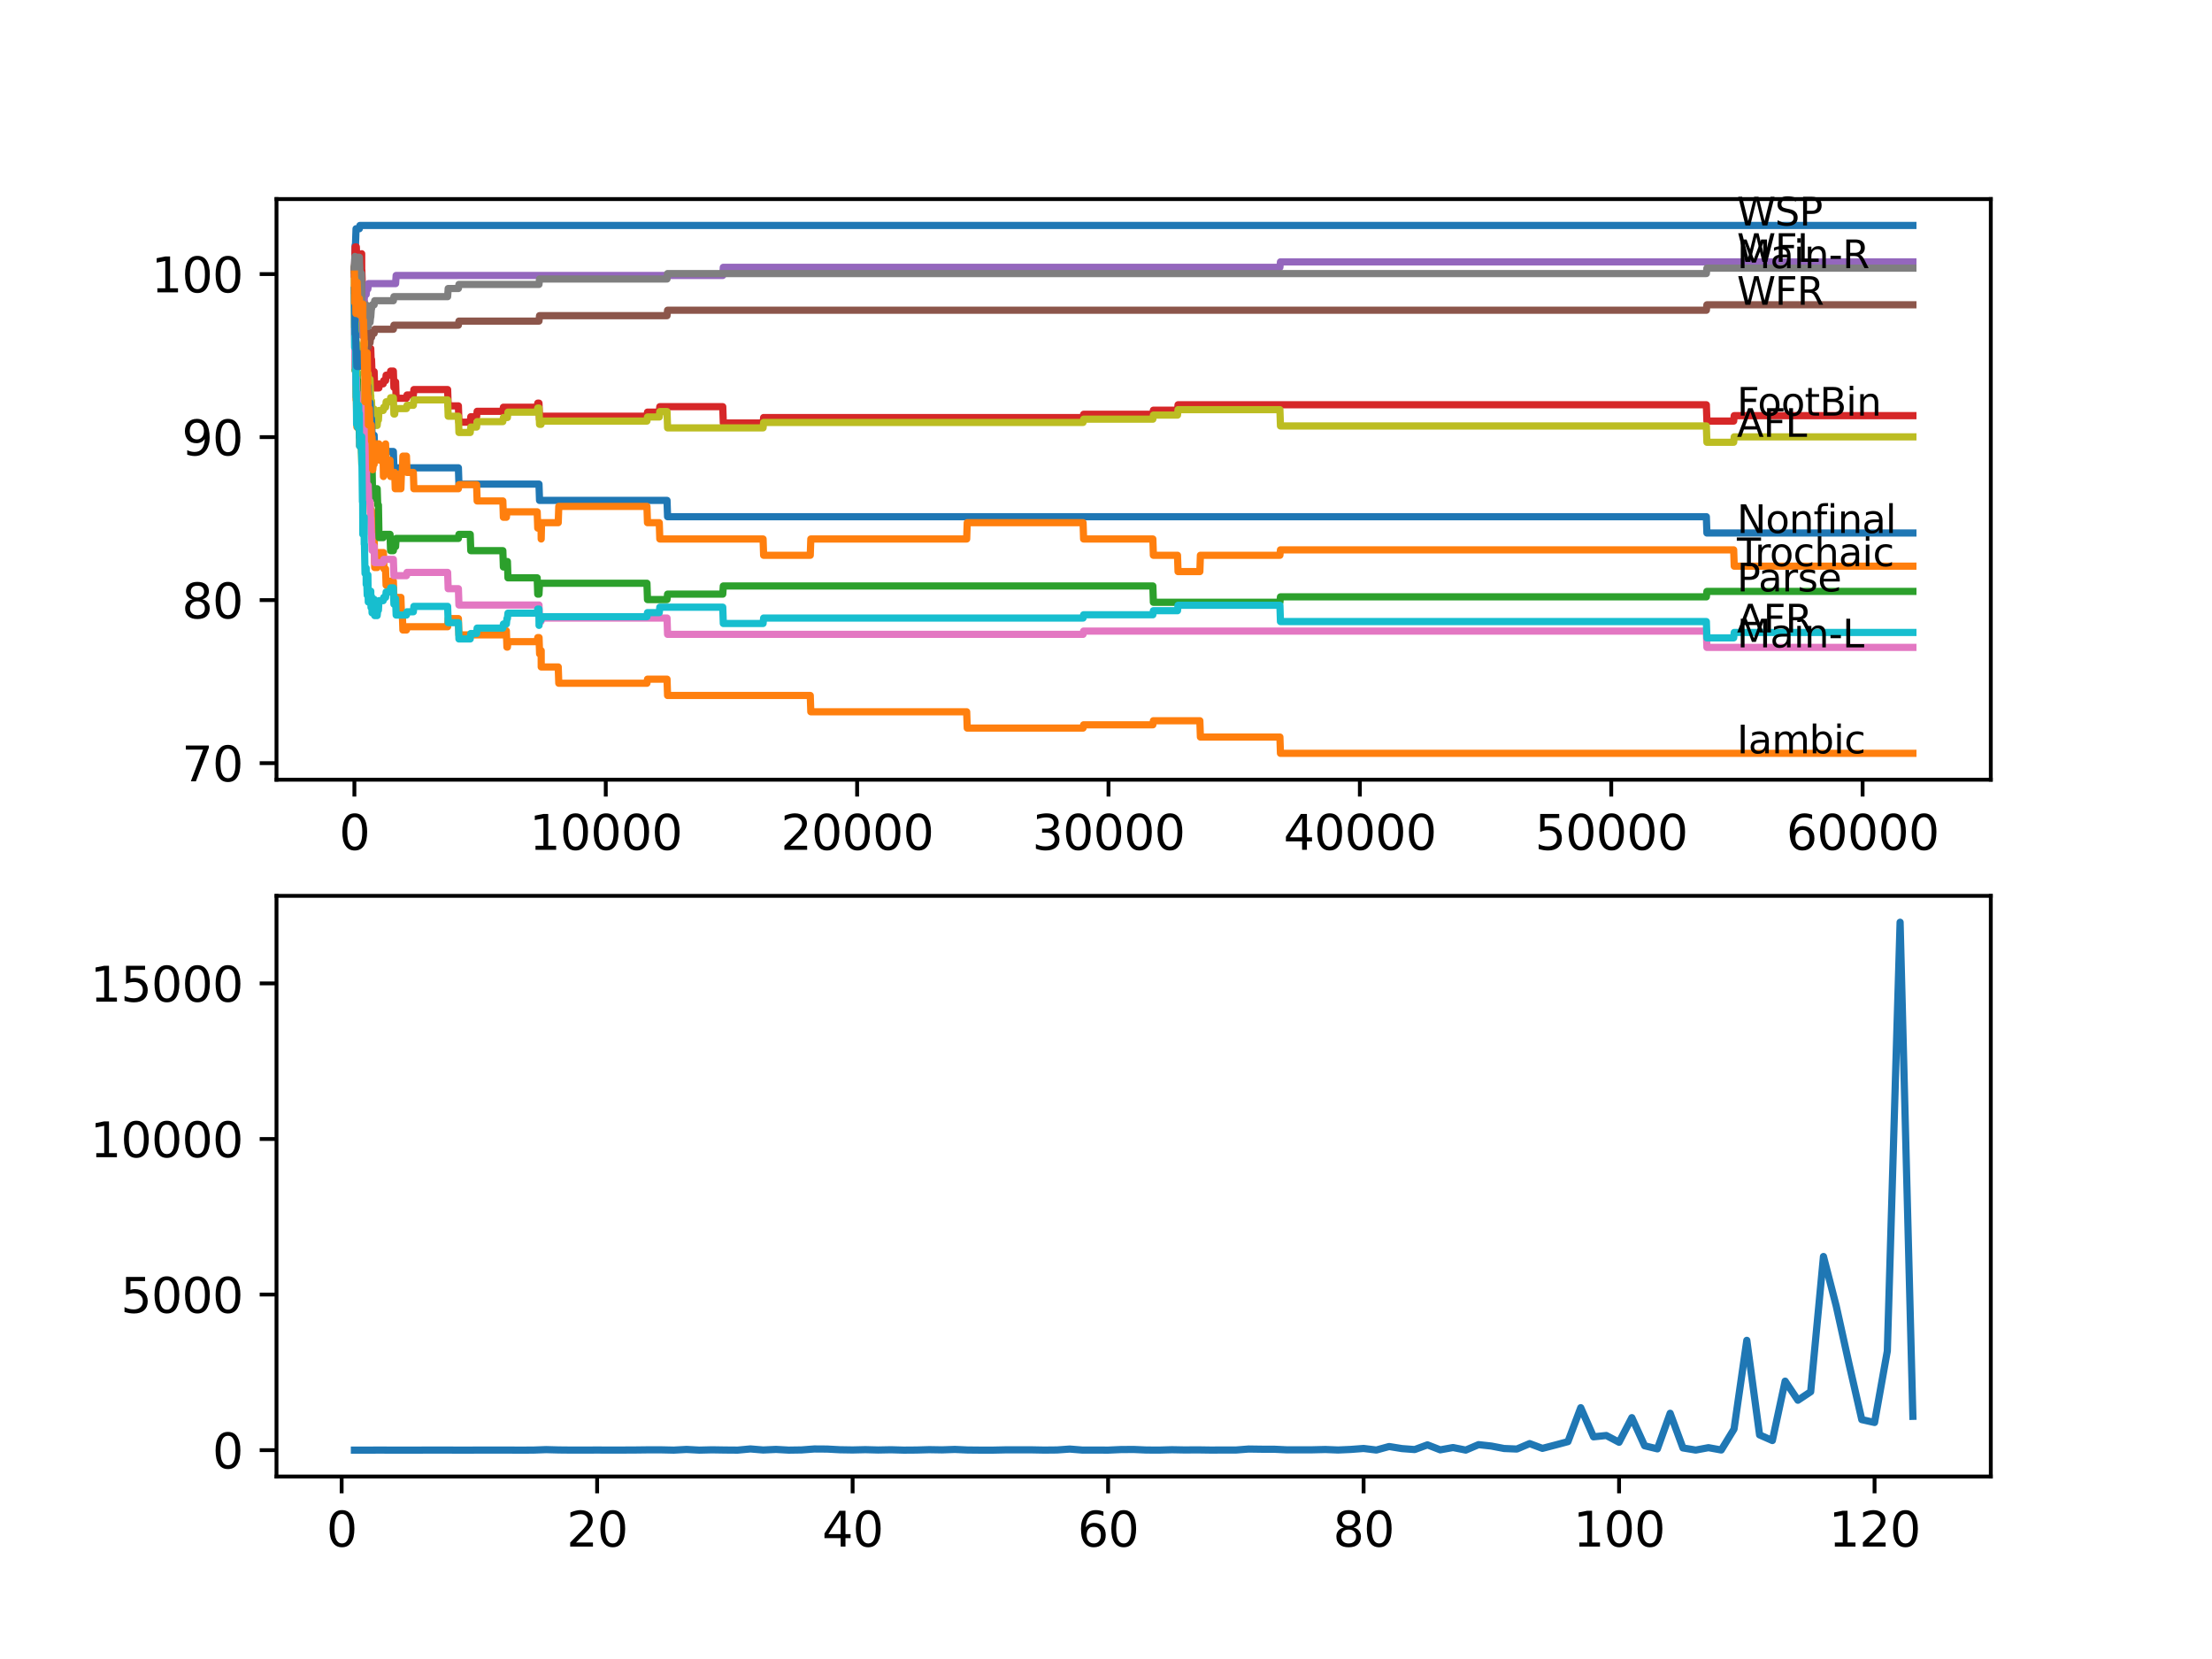 <?xml version="1.0" encoding="utf-8" standalone="no"?>
<!DOCTYPE svg PUBLIC "-//W3C//DTD SVG 1.1//EN"
  "http://www.w3.org/Graphics/SVG/1.1/DTD/svg11.dtd">
<svg xmlns:xlink="http://www.w3.org/1999/xlink" width="460.8pt" height="345.6pt" viewBox="0 0 460.8 345.6" xmlns="http://www.w3.org/2000/svg" version="1.1">
 <defs>
  <style type="text/css">*{stroke-linejoin: round; stroke-linecap: butt}</style>
 </defs>
 <g id="figure_1">
  <g id="patch_1">
   <path d="M 0 345.6 
L 460.8 345.6 
L 460.8 0 
L 0 0 
z
" style="fill: #ffffff"/>
  </g>
  <g id="axes_1">
   <g id="patch_2">
    <path d="M 57.6 162.432 
L 414.72 162.432 
L 414.72 41.472 
L 57.6 41.472 
z
" style="fill: #ffffff"/>
   </g>
   <g id="matplotlib.axis_1">
    <g id="xtick_1">
     <g id="line2d_1">
      <defs>
       <path id="m478cbefe35" d="M 0 0 
L 0 3.5 
" style="stroke: #000000; stroke-width: 0.8"/>
      </defs>
      <g>
       <use xlink:href="#m478cbefe35" x="73.827" y="162.432" style="stroke: #000000; stroke-width: 0.8"/>
      </g>
     </g>
     <g id="text_1">
      <!-- 0 -->
      <g transform="translate(70.646 177.03)scale(0.1 -0.1)">
       <defs>
        <path id="DejaVuSans-30" d="M 2034 4250 
Q 1547 4250 1301 3770 
Q 1056 3291 1056 2328 
Q 1056 1369 1301 889 
Q 1547 409 2034 409 
Q 2525 409 2770 889 
Q 3016 1369 3016 2328 
Q 3016 3291 2770 3770 
Q 2525 4250 2034 4250 
z
M 2034 4750 
Q 2819 4750 3233 4129 
Q 3647 3509 3647 2328 
Q 3647 1150 3233 529 
Q 2819 -91 2034 -91 
Q 1250 -91 836 529 
Q 422 1150 422 2328 
Q 422 3509 836 4129 
Q 1250 4750 2034 4750 
z
" transform="scale(0.016)"/>
       </defs>
       <use xlink:href="#DejaVuSans-30"/>
      </g>
     </g>
    </g>
    <g id="xtick_2">
     <g id="line2d_2">
      <g>
       <use xlink:href="#m478cbefe35" x="126.192" y="162.432" style="stroke: #000000; stroke-width: 0.8"/>
      </g>
     </g>
     <g id="text_2">
      <!-- 10000 -->
      <g transform="translate(110.286 177.03)scale(0.1 -0.1)">
       <defs>
        <path id="DejaVuSans-31" d="M 794 531 
L 1825 531 
L 1825 4091 
L 703 3866 
L 703 4441 
L 1819 4666 
L 2450 4666 
L 2450 531 
L 3481 531 
L 3481 0 
L 794 0 
L 794 531 
z
" transform="scale(0.016)"/>
       </defs>
       <use xlink:href="#DejaVuSans-31"/>
       <use xlink:href="#DejaVuSans-30" x="63.623"/>
       <use xlink:href="#DejaVuSans-30" x="127.246"/>
       <use xlink:href="#DejaVuSans-30" x="190.869"/>
       <use xlink:href="#DejaVuSans-30" x="254.492"/>
      </g>
     </g>
    </g>
    <g id="xtick_3">
     <g id="line2d_3">
      <g>
       <use xlink:href="#m478cbefe35" x="178.556" y="162.432" style="stroke: #000000; stroke-width: 0.8"/>
      </g>
     </g>
     <g id="text_3">
      <!-- 20000 -->
      <g transform="translate(162.65 177.03)scale(0.1 -0.1)">
       <defs>
        <path id="DejaVuSans-32" d="M 1228 531 
L 3431 531 
L 3431 0 
L 469 0 
L 469 531 
Q 828 903 1448 1529 
Q 2069 2156 2228 2338 
Q 2531 2678 2651 2914 
Q 2772 3150 2772 3378 
Q 2772 3750 2511 3984 
Q 2250 4219 1831 4219 
Q 1534 4219 1204 4116 
Q 875 4013 500 3803 
L 500 4441 
Q 881 4594 1212 4672 
Q 1544 4750 1819 4750 
Q 2544 4750 2975 4387 
Q 3406 4025 3406 3419 
Q 3406 3131 3298 2873 
Q 3191 2616 2906 2266 
Q 2828 2175 2409 1742 
Q 1991 1309 1228 531 
z
" transform="scale(0.016)"/>
       </defs>
       <use xlink:href="#DejaVuSans-32"/>
       <use xlink:href="#DejaVuSans-30" x="63.623"/>
       <use xlink:href="#DejaVuSans-30" x="127.246"/>
       <use xlink:href="#DejaVuSans-30" x="190.869"/>
       <use xlink:href="#DejaVuSans-30" x="254.492"/>
      </g>
     </g>
    </g>
    <g id="xtick_4">
     <g id="line2d_4">
      <g>
       <use xlink:href="#m478cbefe35" x="230.921" y="162.432" style="stroke: #000000; stroke-width: 0.8"/>
      </g>
     </g>
     <g id="text_4">
      <!-- 30000 -->
      <g transform="translate(215.015 177.03)scale(0.1 -0.1)">
       <defs>
        <path id="DejaVuSans-33" d="M 2597 2516 
Q 3050 2419 3304 2112 
Q 3559 1806 3559 1356 
Q 3559 666 3084 287 
Q 2609 -91 1734 -91 
Q 1441 -91 1130 -33 
Q 819 25 488 141 
L 488 750 
Q 750 597 1062 519 
Q 1375 441 1716 441 
Q 2309 441 2620 675 
Q 2931 909 2931 1356 
Q 2931 1769 2642 2001 
Q 2353 2234 1838 2234 
L 1294 2234 
L 1294 2753 
L 1863 2753 
Q 2328 2753 2575 2939 
Q 2822 3125 2822 3475 
Q 2822 3834 2567 4026 
Q 2313 4219 1838 4219 
Q 1578 4219 1281 4162 
Q 984 4106 628 3988 
L 628 4550 
Q 988 4650 1302 4700 
Q 1616 4750 1894 4750 
Q 2613 4750 3031 4423 
Q 3450 4097 3450 3541 
Q 3450 3153 3228 2886 
Q 3006 2619 2597 2516 
z
" transform="scale(0.016)"/>
       </defs>
       <use xlink:href="#DejaVuSans-33"/>
       <use xlink:href="#DejaVuSans-30" x="63.623"/>
       <use xlink:href="#DejaVuSans-30" x="127.246"/>
       <use xlink:href="#DejaVuSans-30" x="190.869"/>
       <use xlink:href="#DejaVuSans-30" x="254.492"/>
      </g>
     </g>
    </g>
    <g id="xtick_5">
     <g id="line2d_5">
      <g>
       <use xlink:href="#m478cbefe35" x="283.285" y="162.432" style="stroke: #000000; stroke-width: 0.8"/>
      </g>
     </g>
     <g id="text_5">
      <!-- 40000 -->
      <g transform="translate(267.379 177.03)scale(0.1 -0.1)">
       <defs>
        <path id="DejaVuSans-34" d="M 2419 4116 
L 825 1625 
L 2419 1625 
L 2419 4116 
z
M 2253 4666 
L 3047 4666 
L 3047 1625 
L 3713 1625 
L 3713 1100 
L 3047 1100 
L 3047 0 
L 2419 0 
L 2419 1100 
L 313 1100 
L 313 1709 
L 2253 4666 
z
" transform="scale(0.016)"/>
       </defs>
       <use xlink:href="#DejaVuSans-34"/>
       <use xlink:href="#DejaVuSans-30" x="63.623"/>
       <use xlink:href="#DejaVuSans-30" x="127.246"/>
       <use xlink:href="#DejaVuSans-30" x="190.869"/>
       <use xlink:href="#DejaVuSans-30" x="254.492"/>
      </g>
     </g>
    </g>
    <g id="xtick_6">
     <g id="line2d_6">
      <g>
       <use xlink:href="#m478cbefe35" x="335.65" y="162.432" style="stroke: #000000; stroke-width: 0.8"/>
      </g>
     </g>
     <g id="text_6">
      <!-- 50000 -->
      <g transform="translate(319.744 177.03)scale(0.1 -0.1)">
       <defs>
        <path id="DejaVuSans-35" d="M 691 4666 
L 3169 4666 
L 3169 4134 
L 1269 4134 
L 1269 2991 
Q 1406 3038 1543 3061 
Q 1681 3084 1819 3084 
Q 2600 3084 3056 2656 
Q 3513 2228 3513 1497 
Q 3513 744 3044 326 
Q 2575 -91 1722 -91 
Q 1428 -91 1123 -41 
Q 819 9 494 109 
L 494 744 
Q 775 591 1075 516 
Q 1375 441 1709 441 
Q 2250 441 2565 725 
Q 2881 1009 2881 1497 
Q 2881 1984 2565 2268 
Q 2250 2553 1709 2553 
Q 1456 2553 1204 2497 
Q 953 2441 691 2322 
L 691 4666 
z
" transform="scale(0.016)"/>
       </defs>
       <use xlink:href="#DejaVuSans-35"/>
       <use xlink:href="#DejaVuSans-30" x="63.623"/>
       <use xlink:href="#DejaVuSans-30" x="127.246"/>
       <use xlink:href="#DejaVuSans-30" x="190.869"/>
       <use xlink:href="#DejaVuSans-30" x="254.492"/>
      </g>
     </g>
    </g>
    <g id="xtick_7">
     <g id="line2d_7">
      <g>
       <use xlink:href="#m478cbefe35" x="388.014" y="162.432" style="stroke: #000000; stroke-width: 0.8"/>
      </g>
     </g>
     <g id="text_7">
      <!-- 60000 -->
      <g transform="translate(372.108 177.03)scale(0.1 -0.1)">
       <defs>
        <path id="DejaVuSans-36" d="M 2113 2584 
Q 1688 2584 1439 2293 
Q 1191 2003 1191 1497 
Q 1191 994 1439 701 
Q 1688 409 2113 409 
Q 2538 409 2786 701 
Q 3034 994 3034 1497 
Q 3034 2003 2786 2293 
Q 2538 2584 2113 2584 
z
M 3366 4563 
L 3366 3988 
Q 3128 4100 2886 4159 
Q 2644 4219 2406 4219 
Q 1781 4219 1451 3797 
Q 1122 3375 1075 2522 
Q 1259 2794 1537 2939 
Q 1816 3084 2150 3084 
Q 2853 3084 3261 2657 
Q 3669 2231 3669 1497 
Q 3669 778 3244 343 
Q 2819 -91 2113 -91 
Q 1303 -91 875 529 
Q 447 1150 447 2328 
Q 447 3434 972 4092 
Q 1497 4750 2381 4750 
Q 2619 4750 2861 4703 
Q 3103 4656 3366 4563 
z
" transform="scale(0.016)"/>
       </defs>
       <use xlink:href="#DejaVuSans-36"/>
       <use xlink:href="#DejaVuSans-30" x="63.623"/>
       <use xlink:href="#DejaVuSans-30" x="127.246"/>
       <use xlink:href="#DejaVuSans-30" x="190.869"/>
       <use xlink:href="#DejaVuSans-30" x="254.492"/>
      </g>
     </g>
    </g>
   </g>
   <g id="matplotlib.axis_2">
    <g id="ytick_1">
     <g id="line2d_8">
      <defs>
       <path id="m8d15a1c736" d="M 0 0 
L -3.5 0 
" style="stroke: #000000; stroke-width: 0.8"/>
      </defs>
      <g>
       <use xlink:href="#m8d15a1c736" x="57.6" y="158.971" style="stroke: #000000; stroke-width: 0.8"/>
      </g>
     </g>
     <g id="text_8">
      <!-- 70 -->
      <g transform="translate(37.875 162.77)scale(0.1 -0.1)">
       <defs>
        <path id="DejaVuSans-37" d="M 525 4666 
L 3525 4666 
L 3525 4397 
L 1831 0 
L 1172 0 
L 2766 4134 
L 525 4134 
L 525 4666 
z
" transform="scale(0.016)"/>
       </defs>
       <use xlink:href="#DejaVuSans-37"/>
       <use xlink:href="#DejaVuSans-30" x="63.623"/>
      </g>
     </g>
    </g>
    <g id="ytick_2">
     <g id="line2d_9">
      <g>
       <use xlink:href="#m8d15a1c736" x="57.6" y="125.014" style="stroke: #000000; stroke-width: 0.8"/>
      </g>
     </g>
     <g id="text_9">
      <!-- 80 -->
      <g transform="translate(37.875 128.814)scale(0.1 -0.1)">
       <defs>
        <path id="DejaVuSans-38" d="M 2034 2216 
Q 1584 2216 1326 1975 
Q 1069 1734 1069 1313 
Q 1069 891 1326 650 
Q 1584 409 2034 409 
Q 2484 409 2743 651 
Q 3003 894 3003 1313 
Q 3003 1734 2745 1975 
Q 2488 2216 2034 2216 
z
M 1403 2484 
Q 997 2584 770 2862 
Q 544 3141 544 3541 
Q 544 4100 942 4425 
Q 1341 4750 2034 4750 
Q 2731 4750 3128 4425 
Q 3525 4100 3525 3541 
Q 3525 3141 3298 2862 
Q 3072 2584 2669 2484 
Q 3125 2378 3379 2068 
Q 3634 1759 3634 1313 
Q 3634 634 3220 271 
Q 2806 -91 2034 -91 
Q 1263 -91 848 271 
Q 434 634 434 1313 
Q 434 1759 690 2068 
Q 947 2378 1403 2484 
z
M 1172 3481 
Q 1172 3119 1398 2916 
Q 1625 2713 2034 2713 
Q 2441 2713 2670 2916 
Q 2900 3119 2900 3481 
Q 2900 3844 2670 4047 
Q 2441 4250 2034 4250 
Q 1625 4250 1398 4047 
Q 1172 3844 1172 3481 
z
" transform="scale(0.016)"/>
       </defs>
       <use xlink:href="#DejaVuSans-38"/>
       <use xlink:href="#DejaVuSans-30" x="63.623"/>
      </g>
     </g>
    </g>
    <g id="ytick_3">
     <g id="line2d_10">
      <g>
       <use xlink:href="#m8d15a1c736" x="57.6" y="91.058" style="stroke: #000000; stroke-width: 0.8"/>
      </g>
     </g>
     <g id="text_10">
      <!-- 90 -->
      <g transform="translate(37.875 94.857)scale(0.1 -0.1)">
       <defs>
        <path id="DejaVuSans-39" d="M 703 97 
L 703 672 
Q 941 559 1184 500 
Q 1428 441 1663 441 
Q 2288 441 2617 861 
Q 2947 1281 2994 2138 
Q 2813 1869 2534 1725 
Q 2256 1581 1919 1581 
Q 1219 1581 811 2004 
Q 403 2428 403 3163 
Q 403 3881 828 4315 
Q 1253 4750 1959 4750 
Q 2769 4750 3195 4129 
Q 3622 3509 3622 2328 
Q 3622 1225 3098 567 
Q 2575 -91 1691 -91 
Q 1453 -91 1209 -44 
Q 966 3 703 97 
z
M 1959 2075 
Q 2384 2075 2632 2365 
Q 2881 2656 2881 3163 
Q 2881 3666 2632 3958 
Q 2384 4250 1959 4250 
Q 1534 4250 1286 3958 
Q 1038 3666 1038 3163 
Q 1038 2656 1286 2365 
Q 1534 2075 1959 2075 
z
" transform="scale(0.016)"/>
       </defs>
       <use xlink:href="#DejaVuSans-39"/>
       <use xlink:href="#DejaVuSans-30" x="63.623"/>
      </g>
     </g>
    </g>
    <g id="ytick_4">
     <g id="line2d_11">
      <g>
       <use xlink:href="#m8d15a1c736" x="57.6" y="57.101" style="stroke: #000000; stroke-width: 0.8"/>
      </g>
     </g>
     <g id="text_11">
      <!-- 100 -->
      <g transform="translate(31.512 60.9)scale(0.1 -0.1)">
       <use xlink:href="#DejaVuSans-31"/>
       <use xlink:href="#DejaVuSans-30" x="63.623"/>
       <use xlink:href="#DejaVuSans-30" x="127.246"/>
      </g>
     </g>
    </g>
   </g>
   <g id="line2d_12">
    <path d="M 73.833 56.252 
L 73.859 56.252 
L 73.985 51.045 
L 74.053 51.045 
L 74.173 47.649 
L 74.859 47.649 
L 74.974 46.97 
L 398.487 46.97 
L 398.487 46.97 
" clip-path="url(#pd727ba8988)" style="fill: none; stroke: #1f77b4; stroke-width: 1.5; stroke-linecap: square"/>
   </g>
   <g id="line2d_13">
    <path d="M 73.833 60.496 
L 73.953 73.796 
L 73.958 73.117 
L 73.964 73.117 
L 74.053 76.513 
L 74.074 74.815 
L 74.095 74.815 
L 74.178 83.304 
L 74.215 82.172 
L 74.231 82.172 
L 74.351 88.963 
L 74.414 88.963 
L 74.534 86.7 
L 74.728 86.7 
L 74.843 90.095 
L 74.859 90.095 
L 74.896 89.416 
L 74.901 92.812 
L 74.948 92.812 
L 75.095 92.812 
L 75.21 91.68 
L 75.278 91.68 
L 75.398 89.699 
L 75.487 89.699 
L 75.582 93.095 
L 75.603 92.416 
L 75.713 92.416 
L 75.828 91.737 
L 75.859 91.737 
L 75.98 88.794 
L 76.027 88.794 
L 76.037 87.945 
L 76.074 94.736 
L 76.1 94.736 
L 76.252 94.736 
L 76.262 98.132 
L 76.362 95.868 
L 76.529 95.868 
L 76.603 99.264 
L 76.639 97.283 
L 76.697 97.283 
L 76.818 104.074 
L 77.085 104.074 
L 77.2 107.47 
L 77.289 107.47 
L 77.399 106.338 
L 77.509 109.734 
L 77.629 108.036 
L 77.655 108.036 
L 77.771 111.432 
L 77.938 111.432 
L 78.059 118.223 
L 78.572 118.223 
L 78.687 117.091 
L 78.834 117.091 
L 78.949 115.11 
L 79.876 115.11 
L 79.991 118.506 
L 80.315 118.506 
L 80.431 121.902 
L 81.253 121.902 
L 81.368 121.053 
L 81.944 121.053 
L 82.059 124.448 
L 83.515 124.448 
L 83.63 127.844 
L 83.813 127.844 
L 83.929 131.24 
L 84.672 131.24 
L 84.787 130.561 
L 93.249 130.561 
L 93.365 128.863 
L 95.491 128.863 
L 95.606 132.258 
L 104.749 132.258 
L 104.864 131.41 
L 105.487 131.41 
L 105.602 134.805 
L 105.702 134.805 
L 105.817 133.673 
L 111.907 133.673 
L 112.022 132.824 
L 112.294 132.824 
L 112.41 136.22 
L 112.713 136.22 
L 112.74 135.541 
L 112.745 138.937 
L 112.802 138.937 
L 116.29 138.937 
L 116.405 142.332 
L 134.769 142.332 
L 134.884 141.483 
L 138.953 141.483 
L 139.068 144.879 
L 168.79 144.879 
L 168.906 148.275 
L 201.377 148.275 
L 201.492 151.671 
L 225.622 151.671 
L 225.737 150.991 
L 240.158 150.991 
L 240.273 150.142 
L 249.95 150.142 
L 250.065 153.538 
L 266.628 153.538 
L 266.743 156.934 
L 398.487 156.934 
L 398.487 156.934 
" clip-path="url(#pd727ba8988)" style="fill: none; stroke: #ff7f0e; stroke-width: 1.5; stroke-linecap: square"/>
   </g>
   <g id="line2d_14">
    <path d="M 73.833 56.252 
L 73.848 55.403 
L 73.901 60.213 
L 73.906 60.213 
L 73.964 77.192 
L 74.037 75.494 
L 74.084 75.494 
L 74.178 73.513 
L 74.184 76.909 
L 74.231 76.909 
L 74.288 74.928 
L 74.294 78.324 
L 74.33 78.324 
L 74.409 78.324 
L 74.414 77.475 
L 74.419 80.87 
L 74.493 79.173 
L 74.613 85.964 
L 74.702 85.964 
L 74.728 89.36 
L 74.812 87.662 
L 74.854 87.662 
L 74.896 91.058 
L 74.964 89.926 
L 75.095 89.926 
L 75.21 93.321 
L 75.278 93.321 
L 75.377 96.717 
L 75.388 95.019 
L 75.487 95.019 
L 75.618 90.492 
L 75.665 90.492 
L 75.781 93.887 
L 75.864 93.887 
L 75.87 97.283 
L 75.974 94.453 
L 76.027 94.453 
L 76.142 93.604 
L 76.262 93.604 
L 76.378 97 
L 76.383 97 
L 76.498 95.868 
L 76.529 95.868 
L 76.603 94.736 
L 76.608 98.132 
L 76.629 98.132 
L 76.697 98.132 
L 76.812 97.283 
L 77.085 97.283 
L 77.2 96.151 
L 77.236 96.151 
L 77.289 94.453 
L 77.294 97.849 
L 77.341 97.849 
L 77.399 97.849 
L 77.509 97 
L 77.629 103.791 
L 77.655 103.791 
L 77.771 102.659 
L 77.938 102.659 
L 78.053 101.811 
L 78.572 101.811 
L 78.687 105.206 
L 78.834 105.206 
L 78.954 111.998 
L 79.823 111.998 
L 79.938 111.318 
L 81.253 111.318 
L 81.368 114.714 
L 81.944 114.714 
L 82.059 113.865 
L 82.41 113.865 
L 82.525 112.167 
L 95.491 112.167 
L 95.606 111.318 
L 97.957 111.318 
L 98.072 114.714 
L 104.749 114.714 
L 104.864 118.11 
L 105.487 118.11 
L 105.602 116.978 
L 105.702 116.978 
L 105.817 120.374 
L 111.907 120.374 
L 112.022 123.769 
L 112.279 123.769 
L 112.399 121.505 
L 134.769 121.505 
L 134.884 124.901 
L 138.953 124.901 
L 139.068 123.769 
L 150.562 123.769 
L 150.678 122.071 
L 240.158 122.071 
L 240.273 125.467 
L 266.628 125.467 
L 266.743 124.335 
L 355.465 124.335 
L 355.58 123.203 
L 398.487 123.203 
L 398.487 123.203 
" clip-path="url(#pd727ba8988)" style="fill: none; stroke: #2ca02c; stroke-width: 1.5; stroke-linecap: square"/>
   </g>
   <g id="line2d_15">
    <path d="M 73.833 57.101 
L 73.838 57.101 
L 73.979 51.441 
L 74.231 51.441 
L 74.346 54.837 
L 74.472 54.837 
L 74.493 58.233 
L 74.582 57.101 
L 74.702 57.101 
L 74.817 55.403 
L 74.854 55.403 
L 74.969 53.705 
L 75.278 53.705 
L 75.346 52.856 
L 75.351 56.252 
L 75.372 56.252 
L 75.377 56.252 
L 75.493 59.647 
L 75.556 59.647 
L 75.582 66.439 
L 75.671 64.628 
L 75.713 64.628 
L 75.828 63.949 
L 75.833 63.949 
L 75.859 62.817 
L 75.864 66.212 
L 75.922 66.212 
L 75.974 69.608 
L 76.037 68.929 
L 76.278 68.929 
L 76.393 72.325 
L 76.498 72.325 
L 76.619 69.212 
L 76.634 69.212 
L 76.718 74.871 
L 76.749 73.74 
L 76.927 73.74 
L 77.043 72.608 
L 77.236 72.608 
L 77.341 76.003 
L 77.346 74.871 
L 77.399 74.871 
L 77.514 78.267 
L 77.535 78.267 
L 77.65 77.418 
L 77.938 77.418 
L 78.053 80.814 
L 78.933 80.814 
L 79.048 79.965 
L 79.823 79.965 
L 79.938 79.286 
L 80.326 79.286 
L 80.441 78.154 
L 81.253 78.154 
L 81.368 77.305 
L 81.944 77.305 
L 82.059 80.701 
L 82.222 80.701 
L 82.337 79.569 
L 82.41 79.569 
L 82.525 82.964 
L 84.672 82.964 
L 84.787 82.285 
L 86.107 82.285 
L 86.222 81.153 
L 93.249 81.153 
L 93.365 84.549 
L 95.491 84.549 
L 95.606 87.945 
L 97.957 87.945 
L 98.072 86.813 
L 99.282 86.813 
L 99.397 85.681 
L 104.749 85.681 
L 104.864 84.832 
L 111.907 84.832 
L 112.022 83.983 
L 112.279 83.983 
L 112.394 87.379 
L 112.713 87.379 
L 112.829 86.7 
L 134.769 86.7 
L 134.884 85.851 
L 137.335 85.851 
L 137.45 84.719 
L 150.562 84.719 
L 150.678 88.115 
L 158.962 88.115 
L 159.077 86.983 
L 225.622 86.983 
L 225.737 86.304 
L 240.158 86.304 
L 240.273 85.455 
L 245.295 85.455 
L 245.41 84.323 
L 355.465 84.323 
L 355.58 87.718 
L 361.157 87.718 
L 361.272 86.587 
L 398.487 86.587 
L 398.487 86.587 
" clip-path="url(#pd727ba8988)" style="fill: none; stroke: #d62728; stroke-width: 1.5; stroke-linecap: square"/>
   </g>
   <g id="line2d_16">
    <path d="M 73.833 57.101 
L 73.896 56.252 
L 73.901 59.647 
L 73.906 59.647 
L 73.964 66.439 
L 74.021 64.741 
L 74.084 64.741 
L 74.205 62.76 
L 74.283 62.76 
L 74.398 61.628 
L 74.409 61.628 
L 74.493 59.081 
L 74.498 62.477 
L 74.513 62.477 
L 74.702 62.477 
L 74.728 65.873 
L 74.812 64.175 
L 74.854 64.175 
L 74.896 67.571 
L 74.964 66.439 
L 75.278 66.439 
L 75.346 69.834 
L 75.388 67.005 
L 75.487 67.005 
L 75.618 62.477 
L 75.859 62.477 
L 75.974 61.345 
L 76.278 61.345 
L 76.393 60.213 
L 76.634 60.213 
L 76.749 59.081 
L 82.41 59.081 
L 82.525 57.384 
L 150.562 57.384 
L 150.678 55.686 
L 266.628 55.686 
L 266.743 54.554 
L 398.487 54.554 
L 398.487 54.554 
" clip-path="url(#pd727ba8988)" style="fill: none; stroke: #9467bd; stroke-width: 1.5; stroke-linecap: square"/>
   </g>
   <g id="line2d_17">
    <path d="M 73.833 56.252 
L 73.854 56.252 
L 73.937 54.271 
L 73.943 57.667 
L 73.958 56.987 
L 74.084 56.987 
L 74.199 56.139 
L 74.231 56.139 
L 74.346 55.29 
L 74.859 55.29 
L 74.974 58.685 
L 75.278 58.685 
L 75.398 65.477 
L 75.859 65.477 
L 75.922 68.872 
L 75.969 67.74 
L 76.278 67.74 
L 76.283 71.136 
L 76.388 68.872 
L 76.634 68.872 
L 76.697 72.268 
L 76.744 71.419 
L 77.085 71.419 
L 77.2 70.287 
L 77.399 70.287 
L 77.514 69.438 
L 77.938 69.438 
L 78.053 68.589 
L 81.944 68.589 
L 82.059 67.74 
L 95.491 67.74 
L 95.606 66.892 
L 112.279 66.892 
L 112.394 65.76 
L 138.953 65.76 
L 139.068 64.628 
L 355.465 64.628 
L 355.58 63.496 
L 398.487 63.496 
L 398.487 63.496 
" clip-path="url(#pd727ba8988)" style="fill: none; stroke: #8c564b; stroke-width: 1.5; stroke-linecap: square"/>
   </g>
   <g id="line2d_18">
    <path d="M 73.833 60.496 
L 73.838 59.647 
L 73.859 69.834 
L 73.864 69.834 
L 73.985 76.626 
L 74.084 76.626 
L 74.126 80.022 
L 74.194 78.324 
L 74.231 78.324 
L 74.346 81.719 
L 74.409 81.719 
L 74.524 85.115 
L 74.859 85.115 
L 74.896 84.436 
L 74.901 87.832 
L 74.948 87.832 
L 75.461 87.832 
L 75.576 86.134 
L 75.582 86.134 
L 75.697 85.455 
L 75.713 85.455 
L 75.828 84.775 
L 75.87 84.775 
L 75.974 91.567 
L 75.99 90.888 
L 76.027 90.888 
L 76.142 94.283 
L 76.283 94.283 
L 76.404 101.075 
L 76.697 101.075 
L 76.812 104.47 
L 77.085 104.47 
L 77.2 107.866 
L 77.236 107.866 
L 77.352 111.262 
L 77.399 111.262 
L 77.509 114.658 
L 77.624 113.809 
L 77.938 113.809 
L 78.053 117.204 
L 79.823 117.204 
L 79.938 116.525 
L 81.944 116.525 
L 82.059 119.921 
L 84.672 119.921 
L 84.787 119.242 
L 93.249 119.242 
L 93.365 122.637 
L 95.491 122.637 
L 95.606 126.033 
L 112.279 126.033 
L 112.394 129.429 
L 112.713 129.429 
L 112.829 128.75 
L 138.953 128.75 
L 139.068 132.145 
L 225.622 132.145 
L 225.737 131.466 
L 355.465 131.466 
L 355.58 134.862 
L 398.487 134.862 
L 398.487 134.862 
" clip-path="url(#pd727ba8988)" style="fill: none; stroke: #e377c2; stroke-width: 1.5; stroke-linecap: square"/>
   </g>
   <g id="line2d_19">
    <path d="M 73.833 56.252 
L 73.838 56.252 
L 73.937 53.422 
L 73.943 56.818 
L 73.953 56.818 
L 74.068 56.139 
L 74.084 56.139 
L 74.199 55.29 
L 74.231 55.29 
L 74.346 54.441 
L 74.409 54.441 
L 74.524 53.592 
L 74.859 53.592 
L 74.974 56.987 
L 75.278 56.987 
L 75.398 63.779 
L 75.859 63.779 
L 75.87 67.175 
L 75.969 64.345 
L 76.027 64.345 
L 76.142 63.496 
L 76.278 63.496 
L 76.283 66.892 
L 76.388 64.628 
L 76.634 64.628 
L 76.697 68.023 
L 76.744 67.175 
L 77.085 67.175 
L 77.2 66.043 
L 77.236 66.043 
L 77.352 64.345 
L 77.399 64.345 
L 77.514 63.496 
L 77.938 63.496 
L 78.053 62.647 
L 81.944 62.647 
L 82.059 61.798 
L 93.249 61.798 
L 93.365 60.1 
L 95.491 60.1 
L 95.606 59.251 
L 112.279 59.251 
L 112.394 58.119 
L 138.953 58.119 
L 139.068 56.987 
L 355.465 56.987 
L 355.58 55.856 
L 398.487 55.856 
L 398.487 55.856 
" clip-path="url(#pd727ba8988)" style="fill: none; stroke: #7f7f7f; stroke-width: 1.5; stroke-linecap: square"/>
   </g>
   <g id="line2d_20">
    <path d="M 73.833 60.496 
L 73.854 57.95 
L 73.869 68.137 
L 73.911 65.024 
L 73.922 65.024 
L 73.953 63.892 
L 73.958 67.288 
L 74.021 67.288 
L 74.084 67.288 
L 74.178 72.381 
L 74.199 71.249 
L 74.231 71.249 
L 74.288 78.041 
L 74.346 76.343 
L 74.409 76.343 
L 74.54 72.664 
L 74.859 72.664 
L 74.896 71.985 
L 74.901 75.381 
L 74.948 75.381 
L 75.095 75.381 
L 75.21 74.249 
L 75.461 74.249 
L 75.487 72.551 
L 75.493 75.947 
L 75.566 75.947 
L 75.582 75.947 
L 75.702 74.136 
L 75.713 74.136 
L 75.828 73.457 
L 75.833 73.457 
L 75.87 71.193 
L 75.875 74.588 
L 75.922 74.588 
L 75.974 77.984 
L 76.032 76.456 
L 76.262 76.456 
L 76.283 75.324 
L 76.289 78.72 
L 76.362 78.72 
L 76.383 78.72 
L 76.498 82.116 
L 76.619 79.003 
L 76.681 79.003 
L 76.697 77.871 
L 76.702 81.267 
L 76.786 80.135 
L 76.927 80.135 
L 77.043 79.003 
L 77.085 79.003 
L 77.2 82.399 
L 77.236 82.399 
L 77.289 85.794 
L 77.346 83.53 
L 77.399 83.53 
L 77.509 86.926 
L 77.629 85.228 
L 77.938 85.228 
L 78.053 88.624 
L 78.572 88.624 
L 78.687 87.492 
L 78.834 87.492 
L 78.949 85.511 
L 79.823 85.511 
L 79.938 84.832 
L 80.326 84.832 
L 80.441 83.7 
L 81.253 83.7 
L 81.368 82.851 
L 81.944 82.851 
L 82.059 86.247 
L 82.222 86.247 
L 82.337 85.115 
L 84.672 85.115 
L 84.787 84.436 
L 86.107 84.436 
L 86.222 83.304 
L 93.249 83.304 
L 93.365 86.7 
L 95.491 86.7 
L 95.606 90.095 
L 97.957 90.095 
L 98.072 88.963 
L 99.282 88.963 
L 99.397 87.832 
L 104.749 87.832 
L 104.864 86.983 
L 105.702 86.983 
L 105.817 85.851 
L 111.907 85.851 
L 112.022 85.002 
L 112.279 85.002 
L 112.394 88.398 
L 112.713 88.398 
L 112.829 87.718 
L 134.769 87.718 
L 134.884 86.869 
L 137.335 86.869 
L 137.45 85.738 
L 138.953 85.738 
L 139.068 89.133 
L 158.962 89.133 
L 159.077 88.001 
L 225.622 88.001 
L 225.737 87.322 
L 240.158 87.322 
L 240.273 86.473 
L 245.295 86.473 
L 245.41 85.341 
L 266.628 85.341 
L 266.743 88.737 
L 355.465 88.737 
L 355.58 92.133 
L 361.157 92.133 
L 361.272 91.001 
L 398.487 91.001 
L 398.487 91.001 
" clip-path="url(#pd727ba8988)" style="fill: none; stroke: #bcbd22; stroke-width: 1.5; stroke-linecap: square"/>
   </g>
   <g id="line2d_21">
    <path d="M 73.833 60.496 
L 73.88 72.381 
L 73.953 69.834 
L 73.964 69.155 
L 73.969 72.551 
L 74.042 72.551 
L 74.084 72.551 
L 74.178 82.738 
L 74.205 81.606 
L 74.231 81.606 
L 74.288 88.398 
L 74.346 86.7 
L 74.414 86.7 
L 74.472 85.568 
L 74.477 88.963 
L 74.524 86.134 
L 74.702 86.134 
L 74.728 84.436 
L 74.733 87.832 
L 74.807 87.832 
L 74.854 87.832 
L 74.859 86.134 
L 74.901 92.925 
L 74.948 92.925 
L 75.095 92.925 
L 75.21 91.793 
L 75.278 91.793 
L 75.346 90.944 
L 75.351 94.34 
L 75.372 94.34 
L 75.377 94.34 
L 75.503 104.527 
L 75.556 104.527 
L 75.582 111.318 
L 75.671 109.507 
L 75.713 109.507 
L 75.828 108.828 
L 75.833 108.828 
L 75.859 107.696 
L 75.875 113.356 
L 75.922 113.356 
L 76.043 119.468 
L 76.262 119.468 
L 76.278 118.336 
L 76.283 121.732 
L 76.367 120.6 
L 76.383 120.6 
L 76.498 123.996 
L 76.624 119.751 
L 76.634 119.751 
L 76.718 125.411 
L 76.749 124.279 
L 76.927 124.279 
L 77.043 123.147 
L 77.236 123.147 
L 77.289 126.542 
L 77.346 124.279 
L 77.399 124.279 
L 77.509 127.674 
L 77.629 125.976 
L 77.655 125.976 
L 77.771 124.845 
L 77.938 124.845 
L 78.053 128.24 
L 78.572 128.24 
L 78.687 127.108 
L 78.834 127.108 
L 78.949 125.128 
L 79.823 125.128 
L 79.938 124.448 
L 80.326 124.448 
L 80.441 123.317 
L 81.253 123.317 
L 81.368 122.468 
L 81.944 122.468 
L 82.059 125.863 
L 82.222 125.863 
L 82.337 124.731 
L 82.41 124.731 
L 82.525 128.127 
L 84.672 128.127 
L 84.787 127.448 
L 86.107 127.448 
L 86.222 126.316 
L 93.249 126.316 
L 93.365 129.712 
L 95.491 129.712 
L 95.606 133.107 
L 97.957 133.107 
L 98.072 131.976 
L 99.282 131.976 
L 99.397 130.844 
L 104.749 130.844 
L 104.864 129.995 
L 105.487 129.995 
L 105.602 128.863 
L 105.702 128.863 
L 105.817 127.731 
L 111.907 127.731 
L 112.022 126.882 
L 112.279 126.882 
L 112.294 130.278 
L 112.389 129.146 
L 112.713 129.146 
L 112.829 128.467 
L 134.769 128.467 
L 134.884 127.618 
L 137.335 127.618 
L 137.45 126.486 
L 150.562 126.486 
L 150.678 129.882 
L 158.962 129.882 
L 159.077 128.75 
L 225.622 128.75 
L 225.737 128.07 
L 240.158 128.07 
L 240.273 127.222 
L 245.295 127.222 
L 245.41 126.09 
L 266.628 126.09 
L 266.743 129.485 
L 355.465 129.485 
L 355.58 132.881 
L 361.157 132.881 
L 361.272 131.749 
L 398.487 131.749 
L 398.487 131.749 
" clip-path="url(#pd727ba8988)" style="fill: none; stroke: #17becf; stroke-width: 1.5; stroke-linecap: square"/>
   </g>
   <g id="line2d_22">
    <path d="M 73.833 60.496 
L 73.854 60.496 
L 73.974 69.551 
L 74.084 69.551 
L 74.199 72.947 
L 74.231 72.947 
L 74.346 76.343 
L 74.859 76.343 
L 74.974 75.664 
L 75.278 75.664 
L 75.398 73.683 
L 75.859 73.683 
L 75.922 72.551 
L 75.927 75.947 
L 75.959 75.947 
L 76.278 75.947 
L 76.283 74.815 
L 76.289 78.21 
L 76.378 78.21 
L 76.383 78.21 
L 76.498 81.606 
L 76.634 81.606 
L 76.697 80.474 
L 76.702 83.87 
L 76.734 83.87 
L 77.085 83.87 
L 77.2 87.266 
L 77.399 87.266 
L 77.514 90.661 
L 77.938 90.661 
L 78.053 94.057 
L 81.944 94.057 
L 82.059 97.453 
L 95.491 97.453 
L 95.606 100.848 
L 112.279 100.848 
L 112.394 104.244 
L 138.953 104.244 
L 139.068 107.64 
L 355.465 107.64 
L 355.58 111.035 
L 398.487 111.035 
L 398.487 111.035 
" clip-path="url(#pd727ba8988)" style="fill: none; stroke: #1f77b4; stroke-width: 1.5; stroke-linecap: square"/>
   </g>
   <g id="line2d_23">
    <path d="M 73.833 57.101 
L 73.901 63.043 
L 73.943 58.516 
L 74.053 58.516 
L 74.136 65.307 
L 74.163 60.779 
L 74.231 60.779 
L 74.351 58.798 
L 74.409 58.798 
L 74.524 62.194 
L 74.859 62.194 
L 74.896 65.59 
L 74.969 64.458 
L 75.487 64.458 
L 75.582 63.326 
L 75.587 66.722 
L 75.713 66.722 
L 75.828 70.117 
L 75.833 70.117 
L 75.953 76.909 
L 75.974 76.909 
L 76.037 83.7 
L 76.084 76.909 
L 76.252 76.909 
L 76.367 73.513 
L 76.498 73.513 
L 76.619 82.568 
L 76.681 82.568 
L 76.739 88.511 
L 76.791 85.115 
L 76.927 85.115 
L 77.043 88.511 
L 77.341 88.511 
L 77.399 91.906 
L 77.451 91.058 
L 77.509 91.058 
L 77.629 97.849 
L 77.655 97.849 
L 77.771 96.717 
L 77.938 96.717 
L 78.074 92.472 
L 78.933 92.472 
L 79.048 95.868 
L 79.823 95.868 
L 79.876 99.264 
L 79.933 95.868 
L 80.315 95.868 
L 80.326 92.472 
L 80.425 95.868 
L 81.253 95.868 
L 81.368 99.264 
L 81.944 99.264 
L 82.059 98.415 
L 82.222 98.415 
L 82.337 101.811 
L 83.515 101.811 
L 83.63 98.415 
L 83.813 98.415 
L 83.929 95.019 
L 84.672 95.019 
L 84.787 98.415 
L 86.107 98.415 
L 86.222 101.811 
L 95.491 101.811 
L 95.606 100.962 
L 99.282 100.962 
L 99.397 104.357 
L 104.749 104.357 
L 104.864 107.753 
L 105.487 107.753 
L 105.602 106.621 
L 111.907 106.621 
L 112.022 110.017 
L 112.294 110.017 
L 112.41 108.885 
L 112.713 108.885 
L 112.74 112.281 
L 112.823 108.885 
L 116.29 108.885 
L 116.405 105.489 
L 134.769 105.489 
L 134.884 108.885 
L 137.335 108.885 
L 137.45 112.281 
L 158.962 112.281 
L 159.077 115.676 
L 168.79 115.676 
L 168.906 112.281 
L 201.377 112.281 
L 201.492 108.885 
L 225.622 108.885 
L 225.737 112.281 
L 240.158 112.281 
L 240.273 115.676 
L 245.295 115.676 
L 245.41 119.072 
L 249.95 119.072 
L 250.065 115.676 
L 266.628 115.676 
L 266.743 114.544 
L 361.157 114.544 
L 361.272 117.94 
L 398.487 117.94 
L 398.487 117.94 
" clip-path="url(#pd727ba8988)" style="fill: none; stroke: #ff7f0e; stroke-width: 1.5; stroke-linecap: square"/>
   </g>
   <g id="patch_3">
    <path d="M 57.6 162.432 
L 57.6 41.472 
" style="fill: none; stroke: #000000; stroke-width: 0.8; stroke-linejoin: miter; stroke-linecap: square"/>
   </g>
   <g id="patch_4">
    <path d="M 414.72 162.432 
L 414.72 41.472 
" style="fill: none; stroke: #000000; stroke-width: 0.8; stroke-linejoin: miter; stroke-linecap: square"/>
   </g>
   <g id="patch_5">
    <path d="M 57.6 162.432 
L 414.72 162.432 
" style="fill: none; stroke: #000000; stroke-width: 0.8; stroke-linejoin: miter; stroke-linecap: square"/>
   </g>
   <g id="patch_6">
    <path d="M 57.6 41.472 
L 414.72 41.472 
" style="fill: none; stroke: #000000; stroke-width: 0.8; stroke-linejoin: miter; stroke-linecap: square"/>
   </g>
   <g id="text_12">
    <!-- WSP -->
    <g transform="translate(361.832 46.97)scale(0.08 -0.08)">
     <defs>
      <path id="DejaVuSans-57" d="M 213 4666 
L 850 4666 
L 1831 722 
L 2809 4666 
L 3519 4666 
L 4500 722 
L 5478 4666 
L 6119 4666 
L 4947 0 
L 4153 0 
L 3169 4050 
L 2175 0 
L 1381 0 
L 213 4666 
z
" transform="scale(0.016)"/>
      <path id="DejaVuSans-53" d="M 3425 4513 
L 3425 3897 
Q 3066 4069 2747 4153 
Q 2428 4238 2131 4238 
Q 1616 4238 1336 4038 
Q 1056 3838 1056 3469 
Q 1056 3159 1242 3001 
Q 1428 2844 1947 2747 
L 2328 2669 
Q 3034 2534 3370 2195 
Q 3706 1856 3706 1288 
Q 3706 609 3251 259 
Q 2797 -91 1919 -91 
Q 1588 -91 1214 -16 
Q 841 59 441 206 
L 441 856 
Q 825 641 1194 531 
Q 1563 422 1919 422 
Q 2459 422 2753 634 
Q 3047 847 3047 1241 
Q 3047 1584 2836 1778 
Q 2625 1972 2144 2069 
L 1759 2144 
Q 1053 2284 737 2584 
Q 422 2884 422 3419 
Q 422 4038 858 4394 
Q 1294 4750 2059 4750 
Q 2388 4750 2728 4690 
Q 3069 4631 3425 4513 
z
" transform="scale(0.016)"/>
      <path id="DejaVuSans-50" d="M 1259 4147 
L 1259 2394 
L 2053 2394 
Q 2494 2394 2734 2622 
Q 2975 2850 2975 3272 
Q 2975 3691 2734 3919 
Q 2494 4147 2053 4147 
L 1259 4147 
z
M 628 4666 
L 2053 4666 
Q 2838 4666 3239 4311 
Q 3641 3956 3641 3272 
Q 3641 2581 3239 2228 
Q 2838 1875 2053 1875 
L 1259 1875 
L 1259 0 
L 628 0 
L 628 4666 
z
" transform="scale(0.016)"/>
     </defs>
     <use xlink:href="#DejaVuSans-57"/>
     <use xlink:href="#DejaVuSans-53" x="98.877"/>
     <use xlink:href="#DejaVuSans-50" x="162.354"/>
    </g>
   </g>
   <g id="text_13">
    <!-- Iambic -->
    <g transform="translate(361.832 156.934)scale(0.08 -0.08)">
     <defs>
      <path id="DejaVuSans-49" d="M 628 4666 
L 1259 4666 
L 1259 0 
L 628 0 
L 628 4666 
z
" transform="scale(0.016)"/>
      <path id="DejaVuSans-61" d="M 2194 1759 
Q 1497 1759 1228 1600 
Q 959 1441 959 1056 
Q 959 750 1161 570 
Q 1363 391 1709 391 
Q 2188 391 2477 730 
Q 2766 1069 2766 1631 
L 2766 1759 
L 2194 1759 
z
M 3341 1997 
L 3341 0 
L 2766 0 
L 2766 531 
Q 2569 213 2275 61 
Q 1981 -91 1556 -91 
Q 1019 -91 701 211 
Q 384 513 384 1019 
Q 384 1609 779 1909 
Q 1175 2209 1959 2209 
L 2766 2209 
L 2766 2266 
Q 2766 2663 2505 2880 
Q 2244 3097 1772 3097 
Q 1472 3097 1187 3025 
Q 903 2953 641 2809 
L 641 3341 
Q 956 3463 1253 3523 
Q 1550 3584 1831 3584 
Q 2591 3584 2966 3190 
Q 3341 2797 3341 1997 
z
" transform="scale(0.016)"/>
      <path id="DejaVuSans-6d" d="M 3328 2828 
Q 3544 3216 3844 3400 
Q 4144 3584 4550 3584 
Q 5097 3584 5394 3201 
Q 5691 2819 5691 2113 
L 5691 0 
L 5113 0 
L 5113 2094 
Q 5113 2597 4934 2840 
Q 4756 3084 4391 3084 
Q 3944 3084 3684 2787 
Q 3425 2491 3425 1978 
L 3425 0 
L 2847 0 
L 2847 2094 
Q 2847 2600 2669 2842 
Q 2491 3084 2119 3084 
Q 1678 3084 1418 2786 
Q 1159 2488 1159 1978 
L 1159 0 
L 581 0 
L 581 3500 
L 1159 3500 
L 1159 2956 
Q 1356 3278 1631 3431 
Q 1906 3584 2284 3584 
Q 2666 3584 2933 3390 
Q 3200 3197 3328 2828 
z
" transform="scale(0.016)"/>
      <path id="DejaVuSans-62" d="M 3116 1747 
Q 3116 2381 2855 2742 
Q 2594 3103 2138 3103 
Q 1681 3103 1420 2742 
Q 1159 2381 1159 1747 
Q 1159 1113 1420 752 
Q 1681 391 2138 391 
Q 2594 391 2855 752 
Q 3116 1113 3116 1747 
z
M 1159 2969 
Q 1341 3281 1617 3432 
Q 1894 3584 2278 3584 
Q 2916 3584 3314 3078 
Q 3713 2572 3713 1747 
Q 3713 922 3314 415 
Q 2916 -91 2278 -91 
Q 1894 -91 1617 61 
Q 1341 213 1159 525 
L 1159 0 
L 581 0 
L 581 4863 
L 1159 4863 
L 1159 2969 
z
" transform="scale(0.016)"/>
      <path id="DejaVuSans-69" d="M 603 3500 
L 1178 3500 
L 1178 0 
L 603 0 
L 603 3500 
z
M 603 4863 
L 1178 4863 
L 1178 4134 
L 603 4134 
L 603 4863 
z
" transform="scale(0.016)"/>
      <path id="DejaVuSans-63" d="M 3122 3366 
L 3122 2828 
Q 2878 2963 2633 3030 
Q 2388 3097 2138 3097 
Q 1578 3097 1268 2742 
Q 959 2388 959 1747 
Q 959 1106 1268 751 
Q 1578 397 2138 397 
Q 2388 397 2633 464 
Q 2878 531 3122 666 
L 3122 134 
Q 2881 22 2623 -34 
Q 2366 -91 2075 -91 
Q 1284 -91 818 406 
Q 353 903 353 1747 
Q 353 2603 823 3093 
Q 1294 3584 2113 3584 
Q 2378 3584 2631 3529 
Q 2884 3475 3122 3366 
z
" transform="scale(0.016)"/>
     </defs>
     <use xlink:href="#DejaVuSans-49"/>
     <use xlink:href="#DejaVuSans-61" x="29.492"/>
     <use xlink:href="#DejaVuSans-6d" x="90.771"/>
     <use xlink:href="#DejaVuSans-62" x="188.184"/>
     <use xlink:href="#DejaVuSans-69" x="251.66"/>
     <use xlink:href="#DejaVuSans-63" x="279.443"/>
    </g>
   </g>
   <g id="text_14">
    <!-- Parse -->
    <g transform="translate(361.832 123.203)scale(0.08 -0.08)">
     <defs>
      <path id="DejaVuSans-72" d="M 2631 2963 
Q 2534 3019 2420 3045 
Q 2306 3072 2169 3072 
Q 1681 3072 1420 2755 
Q 1159 2438 1159 1844 
L 1159 0 
L 581 0 
L 581 3500 
L 1159 3500 
L 1159 2956 
Q 1341 3275 1631 3429 
Q 1922 3584 2338 3584 
Q 2397 3584 2469 3576 
Q 2541 3569 2628 3553 
L 2631 2963 
z
" transform="scale(0.016)"/>
      <path id="DejaVuSans-73" d="M 2834 3397 
L 2834 2853 
Q 2591 2978 2328 3040 
Q 2066 3103 1784 3103 
Q 1356 3103 1142 2972 
Q 928 2841 928 2578 
Q 928 2378 1081 2264 
Q 1234 2150 1697 2047 
L 1894 2003 
Q 2506 1872 2764 1633 
Q 3022 1394 3022 966 
Q 3022 478 2636 193 
Q 2250 -91 1575 -91 
Q 1294 -91 989 -36 
Q 684 19 347 128 
L 347 722 
Q 666 556 975 473 
Q 1284 391 1588 391 
Q 1994 391 2212 530 
Q 2431 669 2431 922 
Q 2431 1156 2273 1281 
Q 2116 1406 1581 1522 
L 1381 1569 
Q 847 1681 609 1914 
Q 372 2147 372 2553 
Q 372 3047 722 3315 
Q 1072 3584 1716 3584 
Q 2034 3584 2315 3537 
Q 2597 3491 2834 3397 
z
" transform="scale(0.016)"/>
      <path id="DejaVuSans-65" d="M 3597 1894 
L 3597 1613 
L 953 1613 
Q 991 1019 1311 708 
Q 1631 397 2203 397 
Q 2534 397 2845 478 
Q 3156 559 3463 722 
L 3463 178 
Q 3153 47 2828 -22 
Q 2503 -91 2169 -91 
Q 1331 -91 842 396 
Q 353 884 353 1716 
Q 353 2575 817 3079 
Q 1281 3584 2069 3584 
Q 2775 3584 3186 3129 
Q 3597 2675 3597 1894 
z
M 3022 2063 
Q 3016 2534 2758 2815 
Q 2500 3097 2075 3097 
Q 1594 3097 1305 2825 
Q 1016 2553 972 2059 
L 3022 2063 
z
" transform="scale(0.016)"/>
     </defs>
     <use xlink:href="#DejaVuSans-50"/>
     <use xlink:href="#DejaVuSans-61" x="55.803"/>
     <use xlink:href="#DejaVuSans-72" x="117.082"/>
     <use xlink:href="#DejaVuSans-73" x="158.195"/>
     <use xlink:href="#DejaVuSans-65" x="210.295"/>
    </g>
   </g>
   <g id="text_15">
    <!-- FootBin -->
    <g transform="translate(361.832 86.587)scale(0.08 -0.08)">
     <defs>
      <path id="DejaVuSans-46" d="M 628 4666 
L 3309 4666 
L 3309 4134 
L 1259 4134 
L 1259 2759 
L 3109 2759 
L 3109 2228 
L 1259 2228 
L 1259 0 
L 628 0 
L 628 4666 
z
" transform="scale(0.016)"/>
      <path id="DejaVuSans-6f" d="M 1959 3097 
Q 1497 3097 1228 2736 
Q 959 2375 959 1747 
Q 959 1119 1226 758 
Q 1494 397 1959 397 
Q 2419 397 2687 759 
Q 2956 1122 2956 1747 
Q 2956 2369 2687 2733 
Q 2419 3097 1959 3097 
z
M 1959 3584 
Q 2709 3584 3137 3096 
Q 3566 2609 3566 1747 
Q 3566 888 3137 398 
Q 2709 -91 1959 -91 
Q 1206 -91 779 398 
Q 353 888 353 1747 
Q 353 2609 779 3096 
Q 1206 3584 1959 3584 
z
" transform="scale(0.016)"/>
      <path id="DejaVuSans-74" d="M 1172 4494 
L 1172 3500 
L 2356 3500 
L 2356 3053 
L 1172 3053 
L 1172 1153 
Q 1172 725 1289 603 
Q 1406 481 1766 481 
L 2356 481 
L 2356 0 
L 1766 0 
Q 1100 0 847 248 
Q 594 497 594 1153 
L 594 3053 
L 172 3053 
L 172 3500 
L 594 3500 
L 594 4494 
L 1172 4494 
z
" transform="scale(0.016)"/>
      <path id="DejaVuSans-42" d="M 1259 2228 
L 1259 519 
L 2272 519 
Q 2781 519 3026 730 
Q 3272 941 3272 1375 
Q 3272 1813 3026 2020 
Q 2781 2228 2272 2228 
L 1259 2228 
z
M 1259 4147 
L 1259 2741 
L 2194 2741 
Q 2656 2741 2882 2914 
Q 3109 3088 3109 3444 
Q 3109 3797 2882 3972 
Q 2656 4147 2194 4147 
L 1259 4147 
z
M 628 4666 
L 2241 4666 
Q 2963 4666 3353 4366 
Q 3744 4066 3744 3513 
Q 3744 3084 3544 2831 
Q 3344 2578 2956 2516 
Q 3422 2416 3680 2098 
Q 3938 1781 3938 1306 
Q 3938 681 3513 340 
Q 3088 0 2303 0 
L 628 0 
L 628 4666 
z
" transform="scale(0.016)"/>
      <path id="DejaVuSans-6e" d="M 3513 2113 
L 3513 0 
L 2938 0 
L 2938 2094 
Q 2938 2591 2744 2837 
Q 2550 3084 2163 3084 
Q 1697 3084 1428 2787 
Q 1159 2491 1159 1978 
L 1159 0 
L 581 0 
L 581 3500 
L 1159 3500 
L 1159 2956 
Q 1366 3272 1645 3428 
Q 1925 3584 2291 3584 
Q 2894 3584 3203 3211 
Q 3513 2838 3513 2113 
z
" transform="scale(0.016)"/>
     </defs>
     <use xlink:href="#DejaVuSans-46"/>
     <use xlink:href="#DejaVuSans-6f" x="53.895"/>
     <use xlink:href="#DejaVuSans-6f" x="115.076"/>
     <use xlink:href="#DejaVuSans-74" x="176.258"/>
     <use xlink:href="#DejaVuSans-42" x="215.467"/>
     <use xlink:href="#DejaVuSans-69" x="284.07"/>
     <use xlink:href="#DejaVuSans-6e" x="311.854"/>
    </g>
   </g>
   <g id="text_16">
    <!-- WFL -->
    <g transform="translate(361.832 54.554)scale(0.08 -0.08)">
     <defs>
      <path id="DejaVuSans-4c" d="M 628 4666 
L 1259 4666 
L 1259 531 
L 3531 531 
L 3531 0 
L 628 0 
L 628 4666 
z
" transform="scale(0.016)"/>
     </defs>
     <use xlink:href="#DejaVuSans-57"/>
     <use xlink:href="#DejaVuSans-46" x="98.877"/>
     <use xlink:href="#DejaVuSans-4c" x="156.396"/>
    </g>
   </g>
   <g id="text_17">
    <!-- WFR -->
    <g transform="translate(361.832 63.496)scale(0.08 -0.08)">
     <defs>
      <path id="DejaVuSans-52" d="M 2841 2188 
Q 3044 2119 3236 1894 
Q 3428 1669 3622 1275 
L 4263 0 
L 3584 0 
L 2988 1197 
Q 2756 1666 2539 1819 
Q 2322 1972 1947 1972 
L 1259 1972 
L 1259 0 
L 628 0 
L 628 4666 
L 2053 4666 
Q 2853 4666 3247 4331 
Q 3641 3997 3641 3322 
Q 3641 2881 3436 2590 
Q 3231 2300 2841 2188 
z
M 1259 4147 
L 1259 2491 
L 2053 2491 
Q 2509 2491 2742 2702 
Q 2975 2913 2975 3322 
Q 2975 3731 2742 3939 
Q 2509 4147 2053 4147 
L 1259 4147 
z
" transform="scale(0.016)"/>
     </defs>
     <use xlink:href="#DejaVuSans-57"/>
     <use xlink:href="#DejaVuSans-46" x="98.877"/>
     <use xlink:href="#DejaVuSans-52" x="156.396"/>
    </g>
   </g>
   <g id="text_18">
    <!-- Main-L -->
    <g transform="translate(361.832 134.862)scale(0.08 -0.08)">
     <defs>
      <path id="DejaVuSans-4d" d="M 628 4666 
L 1569 4666 
L 2759 1491 
L 3956 4666 
L 4897 4666 
L 4897 0 
L 4281 0 
L 4281 4097 
L 3078 897 
L 2444 897 
L 1241 4097 
L 1241 0 
L 628 0 
L 628 4666 
z
" transform="scale(0.016)"/>
      <path id="DejaVuSans-2d" d="M 313 2009 
L 1997 2009 
L 1997 1497 
L 313 1497 
L 313 2009 
z
" transform="scale(0.016)"/>
     </defs>
     <use xlink:href="#DejaVuSans-4d"/>
     <use xlink:href="#DejaVuSans-61" x="86.279"/>
     <use xlink:href="#DejaVuSans-69" x="147.559"/>
     <use xlink:href="#DejaVuSans-6e" x="175.342"/>
     <use xlink:href="#DejaVuSans-2d" x="238.721"/>
     <use xlink:href="#DejaVuSans-4c" x="274.805"/>
    </g>
   </g>
   <g id="text_19">
    <!-- Main-R -->
    <g transform="translate(361.832 55.856)scale(0.08 -0.08)">
     <use xlink:href="#DejaVuSans-4d"/>
     <use xlink:href="#DejaVuSans-61" x="86.279"/>
     <use xlink:href="#DejaVuSans-69" x="147.559"/>
     <use xlink:href="#DejaVuSans-6e" x="175.342"/>
     <use xlink:href="#DejaVuSans-2d" x="238.721"/>
     <use xlink:href="#DejaVuSans-52" x="274.805"/>
    </g>
   </g>
   <g id="text_20">
    <!-- AFL -->
    <g transform="translate(361.832 91.001)scale(0.08 -0.08)">
     <defs>
      <path id="DejaVuSans-41" d="M 2188 4044 
L 1331 1722 
L 3047 1722 
L 2188 4044 
z
M 1831 4666 
L 2547 4666 
L 4325 0 
L 3669 0 
L 3244 1197 
L 1141 1197 
L 716 0 
L 50 0 
L 1831 4666 
z
" transform="scale(0.016)"/>
     </defs>
     <use xlink:href="#DejaVuSans-41"/>
     <use xlink:href="#DejaVuSans-46" x="68.408"/>
     <use xlink:href="#DejaVuSans-4c" x="125.928"/>
    </g>
   </g>
   <g id="text_21">
    <!-- AFR -->
    <g transform="translate(361.832 131.749)scale(0.08 -0.08)">
     <use xlink:href="#DejaVuSans-41"/>
     <use xlink:href="#DejaVuSans-46" x="68.408"/>
     <use xlink:href="#DejaVuSans-52" x="125.928"/>
    </g>
   </g>
   <g id="text_22">
    <!-- Nonfinal -->
    <g transform="translate(361.832 111.035)scale(0.08 -0.08)">
     <defs>
      <path id="DejaVuSans-4e" d="M 628 4666 
L 1478 4666 
L 3547 763 
L 3547 4666 
L 4159 4666 
L 4159 0 
L 3309 0 
L 1241 3903 
L 1241 0 
L 628 0 
L 628 4666 
z
" transform="scale(0.016)"/>
      <path id="DejaVuSans-66" d="M 2375 4863 
L 2375 4384 
L 1825 4384 
Q 1516 4384 1395 4259 
Q 1275 4134 1275 3809 
L 1275 3500 
L 2222 3500 
L 2222 3053 
L 1275 3053 
L 1275 0 
L 697 0 
L 697 3053 
L 147 3053 
L 147 3500 
L 697 3500 
L 697 3744 
Q 697 4328 969 4595 
Q 1241 4863 1831 4863 
L 2375 4863 
z
" transform="scale(0.016)"/>
      <path id="DejaVuSans-6c" d="M 603 4863 
L 1178 4863 
L 1178 0 
L 603 0 
L 603 4863 
z
" transform="scale(0.016)"/>
     </defs>
     <use xlink:href="#DejaVuSans-4e"/>
     <use xlink:href="#DejaVuSans-6f" x="74.805"/>
     <use xlink:href="#DejaVuSans-6e" x="135.986"/>
     <use xlink:href="#DejaVuSans-66" x="199.365"/>
     <use xlink:href="#DejaVuSans-69" x="234.57"/>
     <use xlink:href="#DejaVuSans-6e" x="262.354"/>
     <use xlink:href="#DejaVuSans-61" x="325.732"/>
     <use xlink:href="#DejaVuSans-6c" x="387.012"/>
    </g>
   </g>
   <g id="text_23">
    <!-- Trochaic -->
    <g transform="translate(361.832 117.94)scale(0.08 -0.08)">
     <defs>
      <path id="DejaVuSans-54" d="M -19 4666 
L 3928 4666 
L 3928 4134 
L 2272 4134 
L 2272 0 
L 1638 0 
L 1638 4134 
L -19 4134 
L -19 4666 
z
" transform="scale(0.016)"/>
      <path id="DejaVuSans-68" d="M 3513 2113 
L 3513 0 
L 2938 0 
L 2938 2094 
Q 2938 2591 2744 2837 
Q 2550 3084 2163 3084 
Q 1697 3084 1428 2787 
Q 1159 2491 1159 1978 
L 1159 0 
L 581 0 
L 581 4863 
L 1159 4863 
L 1159 2956 
Q 1366 3272 1645 3428 
Q 1925 3584 2291 3584 
Q 2894 3584 3203 3211 
Q 3513 2838 3513 2113 
z
" transform="scale(0.016)"/>
     </defs>
     <use xlink:href="#DejaVuSans-54"/>
     <use xlink:href="#DejaVuSans-72" x="46.334"/>
     <use xlink:href="#DejaVuSans-6f" x="85.197"/>
     <use xlink:href="#DejaVuSans-63" x="146.379"/>
     <use xlink:href="#DejaVuSans-68" x="201.359"/>
     <use xlink:href="#DejaVuSans-61" x="264.738"/>
     <use xlink:href="#DejaVuSans-69" x="326.018"/>
     <use xlink:href="#DejaVuSans-63" x="353.801"/>
    </g>
   </g>
  </g>
  <g id="axes_2">
   <g id="patch_7">
    <path d="M 57.6 307.584 
L 414.72 307.584 
L 414.72 186.624 
L 57.6 186.624 
z
" style="fill: #ffffff"/>
   </g>
   <g id="matplotlib.axis_3">
    <g id="xtick_8">
     <g id="line2d_24">
      <g>
       <use xlink:href="#m478cbefe35" x="71.172" y="307.584" style="stroke: #000000; stroke-width: 0.8"/>
      </g>
     </g>
     <g id="text_24">
      <!-- 0 -->
      <g transform="translate(67.99 322.182)scale(0.1 -0.1)">
       <use xlink:href="#DejaVuSans-30"/>
      </g>
     </g>
    </g>
    <g id="xtick_9">
     <g id="line2d_25">
      <g>
       <use xlink:href="#m478cbefe35" x="124.394" y="307.584" style="stroke: #000000; stroke-width: 0.8"/>
      </g>
     </g>
     <g id="text_25">
      <!-- 20 -->
      <g transform="translate(118.031 322.182)scale(0.1 -0.1)">
       <use xlink:href="#DejaVuSans-32"/>
       <use xlink:href="#DejaVuSans-30" x="63.623"/>
      </g>
     </g>
    </g>
    <g id="xtick_10">
     <g id="line2d_26">
      <g>
       <use xlink:href="#m478cbefe35" x="177.616" y="307.584" style="stroke: #000000; stroke-width: 0.8"/>
      </g>
     </g>
     <g id="text_26">
      <!-- 40 -->
      <g transform="translate(171.253 322.182)scale(0.1 -0.1)">
       <use xlink:href="#DejaVuSans-34"/>
       <use xlink:href="#DejaVuSans-30" x="63.623"/>
      </g>
     </g>
    </g>
    <g id="xtick_11">
     <g id="line2d_27">
      <g>
       <use xlink:href="#m478cbefe35" x="230.838" y="307.584" style="stroke: #000000; stroke-width: 0.8"/>
      </g>
     </g>
     <g id="text_27">
      <!-- 60 -->
      <g transform="translate(224.475 322.182)scale(0.1 -0.1)">
       <use xlink:href="#DejaVuSans-36"/>
       <use xlink:href="#DejaVuSans-30" x="63.623"/>
      </g>
     </g>
    </g>
    <g id="xtick_12">
     <g id="line2d_28">
      <g>
       <use xlink:href="#m478cbefe35" x="284.06" y="307.584" style="stroke: #000000; stroke-width: 0.8"/>
      </g>
     </g>
     <g id="text_28">
      <!-- 80 -->
      <g transform="translate(277.697 322.182)scale(0.1 -0.1)">
       <use xlink:href="#DejaVuSans-38"/>
       <use xlink:href="#DejaVuSans-30" x="63.623"/>
      </g>
     </g>
    </g>
    <g id="xtick_13">
     <g id="line2d_29">
      <g>
       <use xlink:href="#m478cbefe35" x="337.282" y="307.584" style="stroke: #000000; stroke-width: 0.8"/>
      </g>
     </g>
     <g id="text_29">
      <!-- 100 -->
      <g transform="translate(327.738 322.182)scale(0.1 -0.1)">
       <use xlink:href="#DejaVuSans-31"/>
       <use xlink:href="#DejaVuSans-30" x="63.623"/>
       <use xlink:href="#DejaVuSans-30" x="127.246"/>
      </g>
     </g>
    </g>
    <g id="xtick_14">
     <g id="line2d_30">
      <g>
       <use xlink:href="#m478cbefe35" x="390.504" y="307.584" style="stroke: #000000; stroke-width: 0.8"/>
      </g>
     </g>
     <g id="text_30">
      <!-- 120 -->
      <g transform="translate(380.96 322.182)scale(0.1 -0.1)">
       <use xlink:href="#DejaVuSans-31"/>
       <use xlink:href="#DejaVuSans-32" x="63.623"/>
       <use xlink:href="#DejaVuSans-30" x="127.246"/>
      </g>
     </g>
    </g>
   </g>
   <g id="matplotlib.axis_4">
    <g id="ytick_5">
     <g id="line2d_31">
      <g>
       <use xlink:href="#m8d15a1c736" x="57.6" y="302.092" style="stroke: #000000; stroke-width: 0.8"/>
      </g>
     </g>
     <g id="text_31">
      <!-- 0 -->
      <g transform="translate(44.237 305.892)scale(0.1 -0.1)">
       <use xlink:href="#DejaVuSans-30"/>
      </g>
     </g>
    </g>
    <g id="ytick_6">
     <g id="line2d_32">
      <g>
       <use xlink:href="#m8d15a1c736" x="57.6" y="269.681" style="stroke: #000000; stroke-width: 0.8"/>
      </g>
     </g>
     <g id="text_32">
      <!-- 5000 -->
      <g transform="translate(25.15 273.481)scale(0.1 -0.1)">
       <use xlink:href="#DejaVuSans-35"/>
       <use xlink:href="#DejaVuSans-30" x="63.623"/>
       <use xlink:href="#DejaVuSans-30" x="127.246"/>
       <use xlink:href="#DejaVuSans-30" x="190.869"/>
      </g>
     </g>
    </g>
    <g id="ytick_7">
     <g id="line2d_33">
      <g>
       <use xlink:href="#m8d15a1c736" x="57.6" y="237.271" style="stroke: #000000; stroke-width: 0.8"/>
      </g>
     </g>
     <g id="text_33">
      <!-- 10000 -->
      <g transform="translate(18.788 241.07)scale(0.1 -0.1)">
       <use xlink:href="#DejaVuSans-31"/>
       <use xlink:href="#DejaVuSans-30" x="63.623"/>
       <use xlink:href="#DejaVuSans-30" x="127.246"/>
       <use xlink:href="#DejaVuSans-30" x="190.869"/>
       <use xlink:href="#DejaVuSans-30" x="254.492"/>
      </g>
     </g>
    </g>
    <g id="ytick_8">
     <g id="line2d_34">
      <g>
       <use xlink:href="#m8d15a1c736" x="57.6" y="204.86" style="stroke: #000000; stroke-width: 0.8"/>
      </g>
     </g>
     <g id="text_34">
      <!-- 15000 -->
      <g transform="translate(18.788 208.659)scale(0.1 -0.1)">
       <use xlink:href="#DejaVuSans-31"/>
       <use xlink:href="#DejaVuSans-35" x="63.623"/>
       <use xlink:href="#DejaVuSans-30" x="127.246"/>
       <use xlink:href="#DejaVuSans-30" x="190.869"/>
       <use xlink:href="#DejaVuSans-30" x="254.492"/>
      </g>
     </g>
    </g>
   </g>
   <g id="line2d_35">
    <path d="M 73.833 302.086 
L 76.494 302.086 
L 79.155 302.079 
L 81.816 302.086 
L 84.477 302.086 
L 87.138 302.086 
L 89.799 302.073 
L 92.46 302.073 
L 95.122 302.086 
L 97.783 302.086 
L 100.444 302.073 
L 103.105 302.073 
L 105.766 302.079 
L 108.427 302.086 
L 111.088 302.079 
L 113.749 301.982 
L 116.41 302.053 
L 119.071 302.079 
L 121.733 302.079 
L 124.394 302.066 
L 127.055 302.079 
L 129.716 302.073 
L 132.377 302.06 
L 135.038 302.027 
L 137.699 302.027 
L 140.36 302.086 
L 143.021 301.943 
L 145.683 302.086 
L 148.344 302.021 
L 151.005 302.066 
L 153.666 302.086 
L 156.327 301.839 
L 158.988 302.06 
L 161.649 301.937 
L 164.31 302.086 
L 166.971 302.047 
L 169.632 301.846 
L 172.294 301.865 
L 174.955 302.008 
L 177.616 302.053 
L 180.277 301.989 
L 182.938 302.06 
L 185.599 302.008 
L 188.26 302.086 
L 190.921 302.066 
L 193.582 301.989 
L 196.243 302.034 
L 198.905 301.943 
L 201.566 302.06 
L 204.227 302.086 
L 206.888 302.086 
L 209.549 302.027 
L 212.21 302.027 
L 214.871 302.027 
L 217.532 302.079 
L 220.193 302.053 
L 222.854 301.865 
L 225.516 302.079 
L 228.177 302.073 
L 230.838 302.086 
L 233.499 301.969 
L 236.16 301.95 
L 238.821 302.066 
L 241.482 302.079 
L 244.143 302.002 
L 246.804 302.053 
L 249.466 302.034 
L 252.127 302.073 
L 254.788 302.066 
L 257.449 302.066 
L 260.11 301.859 
L 262.771 301.898 
L 265.432 301.904 
L 268.093 302.027 
L 270.754 302.027 
L 273.415 302.021 
L 276.077 301.956 
L 278.738 302.06 
L 281.399 301.943 
L 284.06 301.742 
L 286.721 302.066 
L 289.382 301.334 
L 292.043 301.768 
L 294.704 301.969 
L 297.365 300.99 
L 300.026 302.027 
L 302.688 301.548 
L 305.349 302.079 
L 308.01 300.945 
L 310.671 301.237 
L 313.332 301.749 
L 315.993 301.859 
L 318.654 300.725 
L 321.315 301.723 
L 323.976 301.029 
L 326.637 300.316 
L 329.299 293.251 
L 331.96 299.318 
L 334.621 299.039 
L 337.282 300.452 
L 339.943 295.325 
L 342.604 301.178 
L 345.265 301.827 
L 347.926 294.411 
L 350.587 301.632 
L 353.249 302.073 
L 355.91 301.574 
L 358.571 302.06 
L 361.232 297.697 
L 363.893 279.217 
L 366.554 298.916 
L 369.215 300.089 
L 371.876 287.721 
L 374.537 291.695 
L 377.198 289.925 
L 379.86 261.754 
L 382.521 272.08 
L 385.182 284.098 
L 387.843 295.733 
L 390.504 296.33 
L 393.165 281.447 
L 395.826 192.122 
L 398.487 295.046 
" clip-path="url(#p0f308c98f8)" style="fill: none; stroke: #1f77b4; stroke-width: 1.5; stroke-linecap: square"/>
   </g>
   <g id="patch_8">
    <path d="M 57.6 307.584 
L 57.6 186.624 
" style="fill: none; stroke: #000000; stroke-width: 0.8; stroke-linejoin: miter; stroke-linecap: square"/>
   </g>
   <g id="patch_9">
    <path d="M 414.72 307.584 
L 414.72 186.624 
" style="fill: none; stroke: #000000; stroke-width: 0.8; stroke-linejoin: miter; stroke-linecap: square"/>
   </g>
   <g id="patch_10">
    <path d="M 57.6 307.584 
L 414.72 307.584 
" style="fill: none; stroke: #000000; stroke-width: 0.8; stroke-linejoin: miter; stroke-linecap: square"/>
   </g>
   <g id="patch_11">
    <path d="M 57.6 186.624 
L 414.72 186.624 
" style="fill: none; stroke: #000000; stroke-width: 0.8; stroke-linejoin: miter; stroke-linecap: square"/>
   </g>
  </g>
 </g>
 <defs>
  <clipPath id="pd727ba8988">
   <rect x="57.6" y="41.472" width="357.12" height="120.96"/>
  </clipPath>
  <clipPath id="p0f308c98f8">
   <rect x="57.6" y="186.624" width="357.12" height="120.96"/>
  </clipPath>
 </defs>
</svg>
